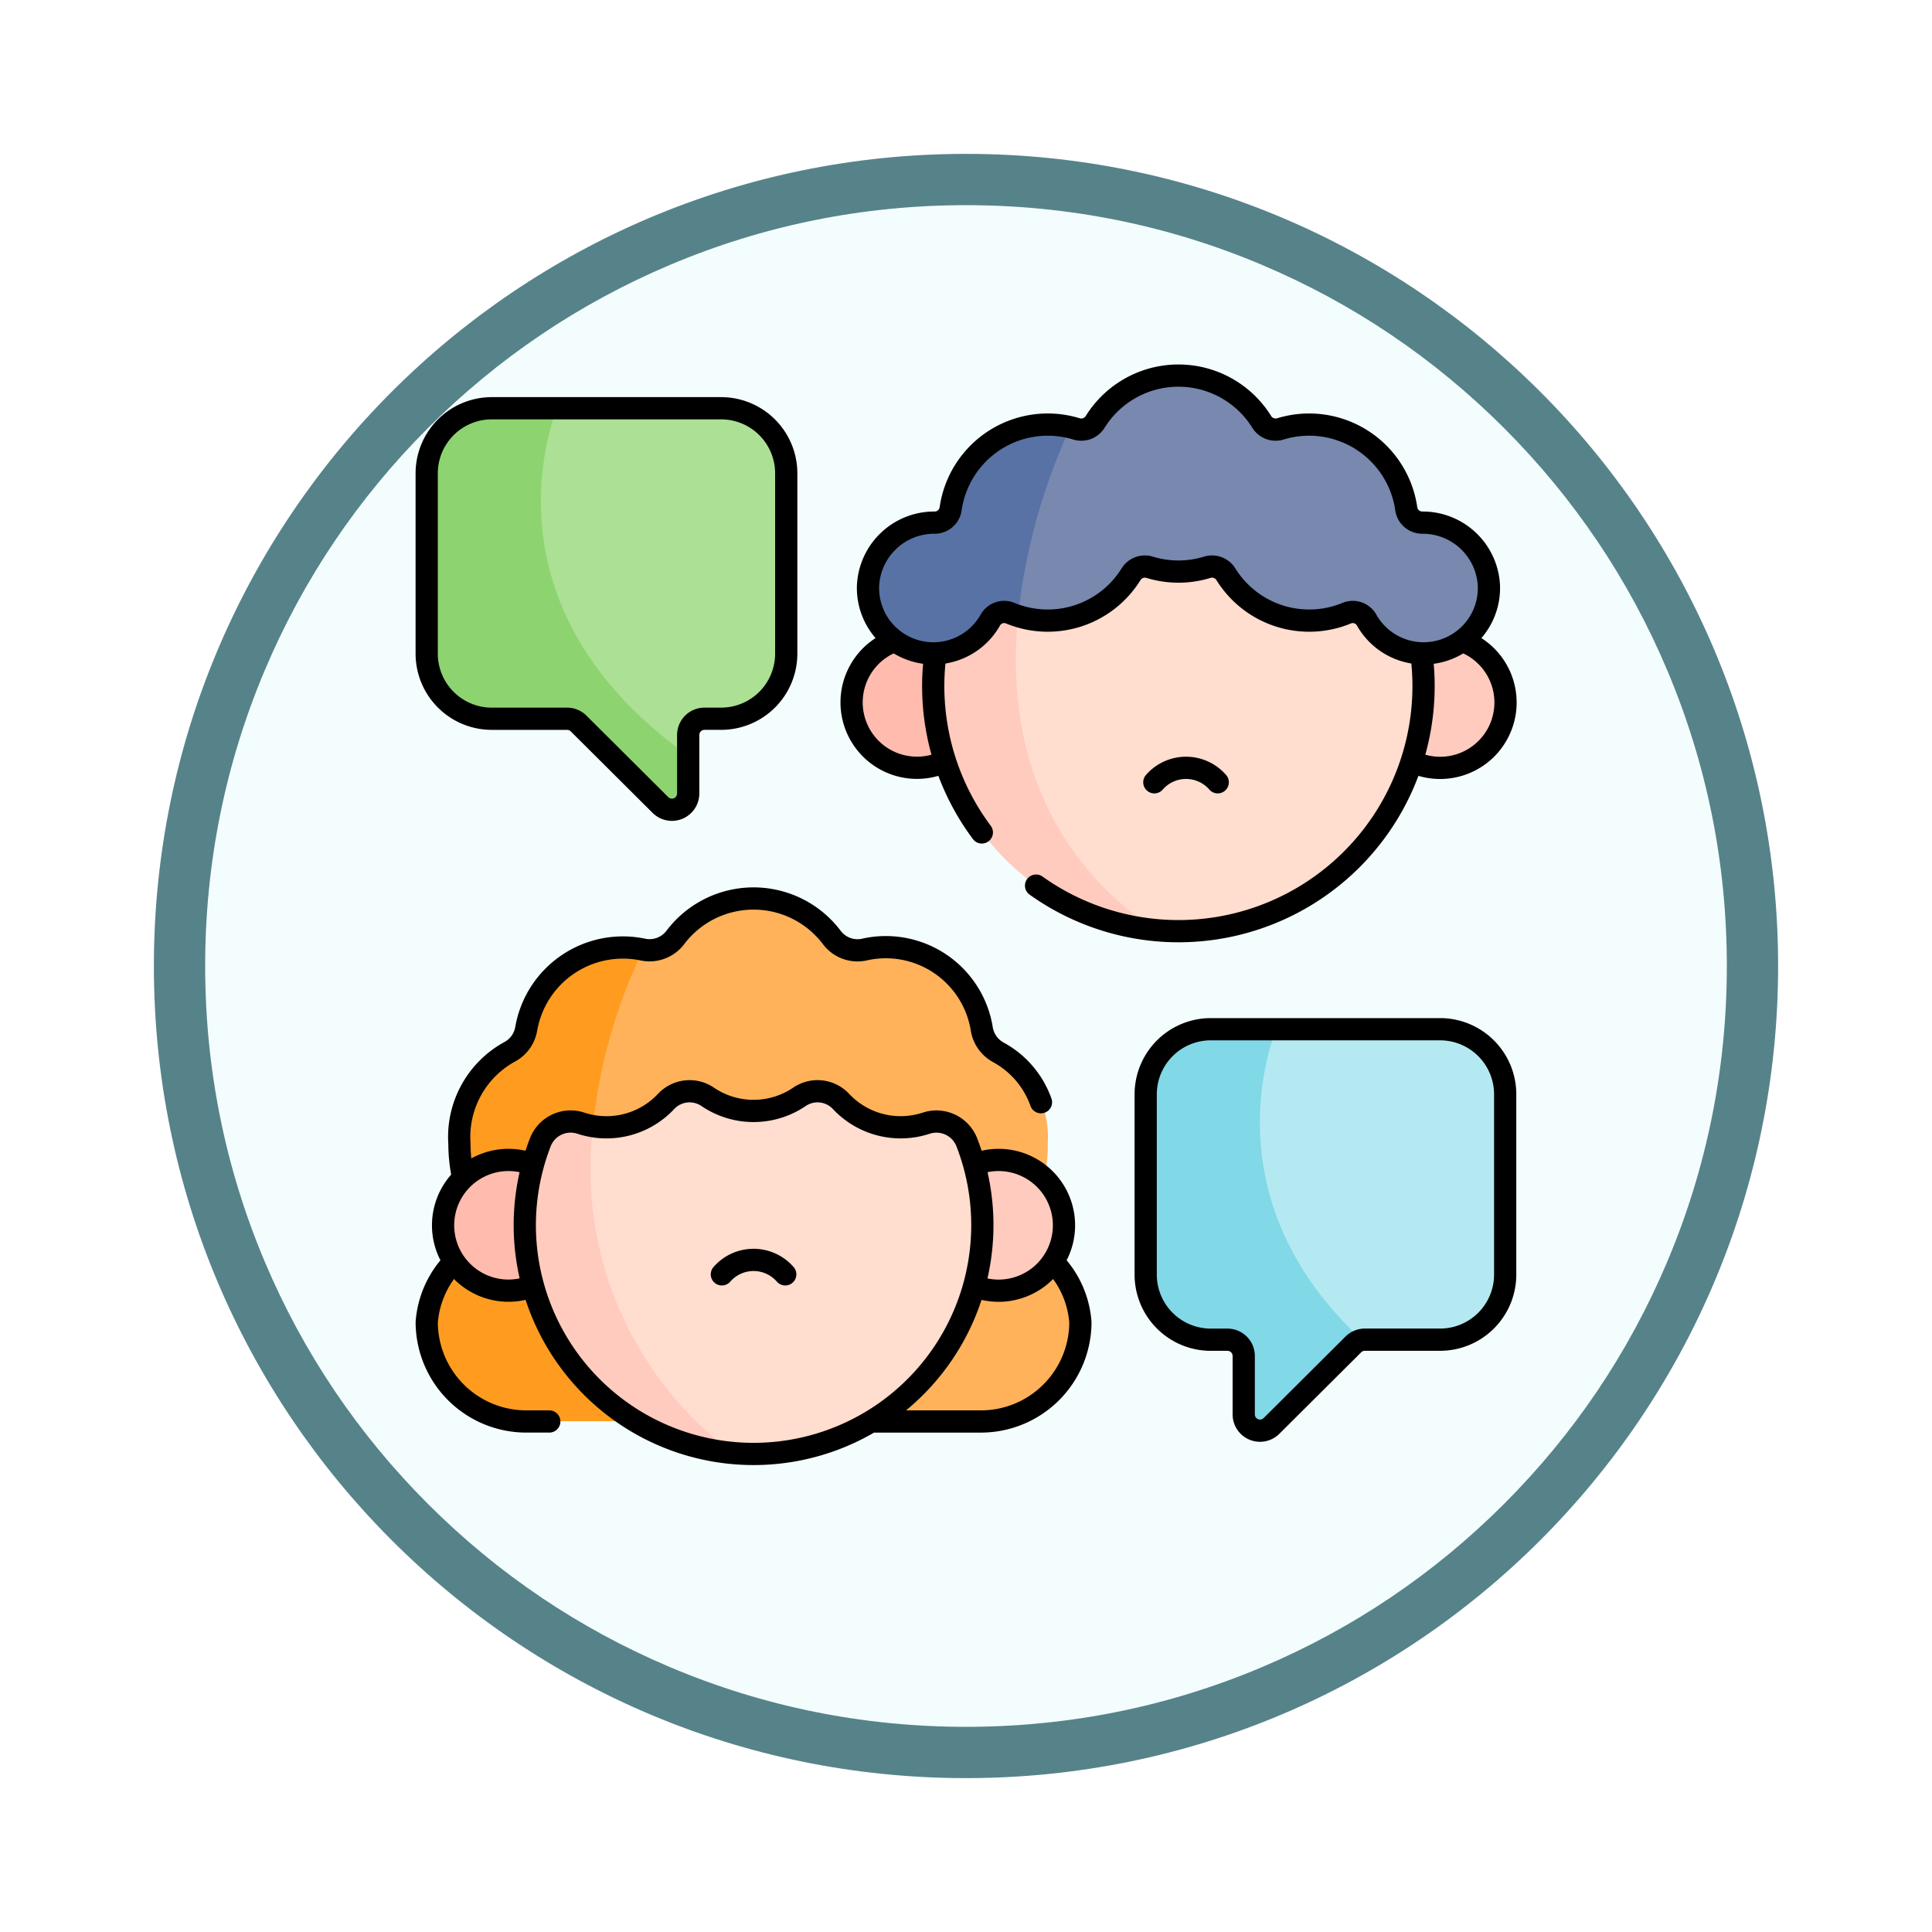 <svg xmlns="http://www.w3.org/2000/svg" xmlns:xlink="http://www.w3.org/1999/xlink" width="113" height="113" viewBox="0 0 113 113">
  <defs>
    <filter id="Trazado_982547" x="0" y="0" width="113" height="113" filterUnits="userSpaceOnUse">
      <feOffset dy="3" input="SourceAlpha"/>
      <feGaussianBlur stdDeviation="3" result="blur"/>
      <feFlood flood-opacity="0.161"/>
      <feComposite operator="in" in2="blur"/>
      <feComposite in="SourceGraphic"/>
    </filter>
  </defs>
  <g id="Grupo_1174764" data-name="Grupo 1174764" transform="translate(-324 -1962.175)">
    <g id="Grupo_1173868" data-name="Grupo 1173868" transform="translate(333 1968.175)">
      <g id="Grupo_1172010" data-name="Grupo 1172010">
        <g id="Grupo_1171046" data-name="Grupo 1171046">
          <g id="Grupo_1148525" data-name="Grupo 1148525">
            <g transform="matrix(1, 0, 0, 1, -9, -6)" filter="url(#Trazado_982547)">
              <g id="Trazado_982547-2" data-name="Trazado 982547" transform="translate(9 6)" fill="#f4fdfe">
                <path d="M 47.5 93.5 C 41.289 93.5 35.265 92.284 29.595 89.886 C 24.118 87.569 19.198 84.252 14.973 80.027 C 10.748 75.802 7.431 70.882 5.114 65.405 C 2.716 59.735 1.5 53.711 1.5 47.5 C 1.5 41.289 2.716 35.265 5.114 29.595 C 7.431 24.118 10.748 19.198 14.973 14.973 C 19.198 10.748 24.118 7.431 29.595 5.114 C 35.265 2.716 41.289 1.5 47.5 1.5 C 53.711 1.5 59.735 2.716 65.405 5.114 C 70.882 7.431 75.802 10.748 80.027 14.973 C 84.252 19.198 87.569 24.118 89.886 29.595 C 92.284 35.265 93.5 41.289 93.5 47.5 C 93.5 53.711 92.284 59.735 89.886 65.405 C 87.569 70.882 84.252 75.802 80.027 80.027 C 75.802 84.252 70.882 87.569 65.405 89.886 C 59.735 92.284 53.711 93.5 47.5 93.5 Z" stroke="none"/>
                <path d="M 47.5 3 C 41.491 3 35.664 4.176 30.18 6.496 C 24.881 8.737 20.122 11.946 16.034 16.034 C 11.946 20.122 8.737 24.881 6.496 30.18 C 4.176 35.664 3 41.491 3 47.5 C 3 53.509 4.176 59.336 6.496 64.82 C 8.737 70.119 11.946 74.878 16.034 78.966 C 20.122 83.054 24.881 86.263 30.18 88.504 C 35.664 90.824 41.491 92 47.5 92 C 53.509 92 59.336 90.824 64.82 88.504 C 70.119 86.263 74.878 83.054 78.966 78.966 C 83.054 74.878 86.263 70.119 88.504 64.82 C 90.824 59.336 92 53.509 92 47.5 C 92 41.491 90.824 35.664 88.504 30.18 C 86.263 24.881 83.054 20.122 78.966 16.034 C 74.878 11.946 70.119 8.737 64.82 6.496 C 59.336 4.176 53.509 3 47.5 3 M 47.5 0 C 73.734 0 95 21.266 95 47.5 C 95 73.734 73.734 95 47.5 95 C 21.266 95 0 73.734 0 47.5 C 0 21.266 21.266 0 47.5 0 Z" stroke="none" fill="#56838a"/>
              </g>
            </g>
          </g>
        </g>
      </g>
    </g>
    <g id="communications_6541108" transform="translate(341.459 1976.742)">
      <path id="Trazado_1031897" data-name="Trazado 1031897" d="M45.732,273.114a5.822,5.822,0,0,1-5.83,5.8H13.33a5.822,5.822,0,0,1-5.83-5.8c.02-1.856,1.484-3.683,2.868-4.717v-1.912a7.208,7.208,0,0,1-.956-3.823,5.677,5.677,0,0,1,2.936-5.367,1.883,1.883,0,0,0,.97-1.343,5.736,5.736,0,0,1,5.651-4.759,5.8,5.8,0,0,1,1.178.121l.027.005a1.89,1.89,0,0,0,1.866-.715,5.734,5.734,0,0,1,9.151,0,1.879,1.879,0,0,0,1.879.715,5.836,5.836,0,0,1,1.73-.1,5.542,5.542,0,0,1,5.155,4.678,1.91,1.91,0,0,0,.971,1.423,5.679,5.679,0,0,1,2.894,5.344,7.2,7.2,0,0,1-.956,3.823V268.4C44.248,269.432,45.712,271.258,45.732,273.114Z" transform="translate(0 -210.355)" fill="#ffb25a"/>
      <path id="Trazado_1031898" data-name="Trazado 1031898" d="M23.3,298.633H13.33a5.822,5.822,0,0,1-5.83-5.8c.02-1.856,1.484-3.683,2.868-4.717v-1.912a7.208,7.208,0,0,1-.956-3.823,5.677,5.677,0,0,1,2.936-5.367,1.883,1.883,0,0,0,.97-1.343,5.736,5.736,0,0,1,5.651-4.759,5.805,5.805,0,0,1,1.178.121l.027.005C18.868,273.662,12.485,287.994,23.3,298.633Z" transform="translate(0 -230.077)" fill="#ff9c20"/>
      <circle id="Elipse_12358" data-name="Elipse 12358" cx="3.823" cy="3.823" r="3.823" transform="translate(37.129 53.263)" fill="#ffcbbe"/>
      <circle id="Elipse_12359" data-name="Elipse 12359" cx="3.823" cy="3.823" r="3.823" transform="translate(8.456 53.263)" fill="#ffbbae"/>
      <path id="Trazado_1031899" data-name="Trazado 1031899" d="M88.759,344.983a13.382,13.382,0,0,1-13.593,13.38q-.5-.008-.985-.052l-10.829-8.025,2.642-11.1a4.789,4.789,0,0,0,4.275-1.455,1.881,1.881,0,0,1,2.422-.264,4.782,4.782,0,0,0,5.375,0,1.879,1.879,0,0,1,2.421.264,4.787,4.787,0,0,0,4.994,1.278,1.909,1.909,0,0,1,2.376,1.135A13.349,13.349,0,0,1,88.759,344.983Z" transform="translate(-48.762 -287.897)" fill="#ffddcf"/>
      <path id="Trazado_1031900" data-name="Trazado 1031900" d="M64.869,370.486A13.39,13.39,0,0,1,53.594,352.3a1.9,1.9,0,0,1,2.37-1.118,4.779,4.779,0,0,0,.717.176A20.672,20.672,0,0,0,64.869,370.486Z" transform="translate(-39.45 -300.073)" fill="#ffcbbe"/>
      <circle id="Elipse_12360" data-name="Elipse 12360" cx="3.823" cy="3.823" r="3.823" transform="translate(62.936 22.678)" fill="#ffcbbe"/>
      <circle id="Elipse_12361" data-name="Elipse 12361" cx="3.823" cy="3.823" r="3.823" transform="translate(32.35 22.678)" fill="#ffbbae"/>
      <path id="Trazado_1031901" data-name="Trazado 1031901" d="M270.459,51.842a14.337,14.337,0,0,1-14.337,14.337c-.475,0-.946-.023-1.409-.069l-9.571-5.719-3.229-10.464a14.337,14.337,0,0,1,28.547,1.914Z" transform="translate(-204.656 -26.297)" fill="#ffddcf"/>
      <path id="Trazado_1031902" data-name="Trazado 1031902" d="M253.84,80.716a14.338,14.338,0,0,1-6.1-26.481C245.553,60.321,242.778,73.046,253.84,80.716Z" transform="translate(-203.783 -40.903)" fill="#ffcbbe"/>
      <path id="Trazado_1031903" data-name="Trazado 1031903" d="M243.3,23.633a3.82,3.82,0,0,1-3.332-1.951.929.929,0,0,0-1.163-.4,5.738,5.738,0,0,1-7.067-2.275.952.952,0,0,0-1.093-.409,5.749,5.749,0,0,1-3.363,0,.954.954,0,0,0-1.094.409,5.733,5.733,0,0,1-6.607,2.441c-.156-.048-.308-.1-.458-.166a.929.929,0,0,0-1.163.4A3.823,3.823,0,0,1,210.8,19.7a3.753,3.753,0,0,1,1.191-2.639,3.945,3.945,0,0,1,2.71-1.078.942.942,0,0,0,.933-.81,5.734,5.734,0,0,1,7.011-4.767c.118.027.234.058.348.094a.954.954,0,0,0,1.094-.409,5.733,5.733,0,0,1,9.743,0,.952.952,0,0,0,1.093.409,5.738,5.738,0,0,1,7.36,4.673.941.941,0,0,0,.933.81,3.875,3.875,0,0,1,3.9,3.717A3.823,3.823,0,0,1,243.3,23.633Z" transform="translate(-177.493 0)" fill="#7888af"/>
      <path id="Trazado_1031904" data-name="Trazado 1031904" d="M222.647,30.132a35.308,35.308,0,0,0-3.069,11.043c-.156-.048-.308-.1-.458-.166a.929.929,0,0,0-1.163.4,3.823,3.823,0,0,1-7.154-1.979,3.753,3.753,0,0,1,1.191-2.639,3.945,3.945,0,0,1,2.71-1.078.942.942,0,0,0,.933-.81,5.734,5.734,0,0,1,7.011-4.767Z" transform="translate(-177.493 -19.722)" fill="#5972a5"/>
      <path id="Trazado_1031905" data-name="Trazado 1031905" d="M359.82,312.373v10.542a3.808,3.808,0,0,1-3.808,3.808c-4.8,0-4.455-.008-4.586.019a.949.949,0,0,0-.486.259l-4.788,4.768a.952.952,0,0,1-1.624-.674v-3.42a.952.952,0,0,0-.952-.952H342.6a3.808,3.808,0,0,1-3.808-3.808V312.373a3.808,3.808,0,0,1,3.808-3.808h13.411A3.808,3.808,0,0,1,359.82,312.373Z" transform="translate(-289.238 -262.948)" fill="#b4e9f1"/>
      <path id="Trazado_1031906" data-name="Trazado 1031906" d="M351.425,326.743a.949.949,0,0,0-.486.259l-4.788,4.768a.952.952,0,0,1-1.624-.674v-3.42a.952.952,0,0,0-.952-.952H342.6a3.808,3.808,0,0,1-3.808-3.808V312.373a3.808,3.808,0,0,1,3.808-3.808h3.815C345.676,310.528,343.142,319.068,351.425,326.743Z" transform="translate(-289.238 -262.948)" fill="#81d8e7"/>
      <path id="Trazado_1031907" data-name="Trazado 1031907" d="M28.53,26.253V36.8a3.808,3.808,0,0,1-3.808,3.808h-.975a.952.952,0,0,0-.952.952v3.419a.952.952,0,0,1-1.624.674l-4.788-4.768a.952.952,0,0,0-.672-.277h-4.4A3.808,3.808,0,0,1,7.5,36.8V26.253a3.808,3.808,0,0,1,3.808-3.808H24.722A3.808,3.808,0,0,1,28.53,26.253Z" transform="translate(-0.002 -13.148)" fill="#ace094"/>
      <path id="Trazado_1031908" data-name="Trazado 1031908" d="M22.795,42.777v2.2a.952.952,0,0,1-1.624.674l-4.788-4.768a.952.952,0,0,0-.672-.277h-4.4A3.808,3.808,0,0,1,7.5,36.8V26.253a3.808,3.808,0,0,1,3.808-3.808h3.815C14.316,24.594,11.356,34.626,22.795,42.777Z" transform="translate(-0.002 -13.148)" fill="#8dd470"/>
      <path id="Trazado_1031910" data-name="Trazado 1031910" d="M465.265,130.332a3.824,3.824,0,1,1-3.02,7.026" transform="translate(-397.02 -107.34)" fill="none" stroke="#000" stroke-linecap="round" stroke-linejoin="round" stroke-miterlimit="10" stroke-width="1.3"/>
      <path id="Trazado_1031911" data-name="Trazado 1031911" d="M205.527,130.584a3.824,3.824,0,0,0,3.007,7.031" transform="translate(-170.913 -107.56)" fill="none" stroke="#000" stroke-linecap="round" stroke-linejoin="round" stroke-miterlimit="10" stroke-width="1.3"/>
      <path id="Trazado_1031912" data-name="Trazado 1031912" d="M243.741,147.448A14.3,14.3,0,0,1,241,137.189" transform="translate(-203.774 -113.327)" fill="none" stroke="#000" stroke-linecap="round" stroke-linejoin="round" stroke-miterlimit="10" stroke-width="1.3"/>
      <path id="Trazado_1031913" data-name="Trazado 1031913" d="M310.824,137.19a14.337,14.337,0,0,1-22.562,13.368" transform="translate(-245.122 -113.327)" fill="none" stroke="#000" stroke-linecap="round" stroke-linejoin="round" stroke-miterlimit="10" stroke-width="1.3"/>
      <path id="Trazado_1031914" data-name="Trazado 1031914" d="M243.215,16.107a.942.942,0,0,1-.933-.811,5.739,5.739,0,0,0-7.359-4.672.954.954,0,0,1-1.094-.409,5.735,5.735,0,0,0-9.742,0,.954.954,0,0,1-1.094.409,5.738,5.738,0,0,0-7.359,4.672.942.942,0,0,1-.933.811,3.875,3.875,0,0,0-3.9,3.716,3.823,3.823,0,0,0,7.155,1.979.929.929,0,0,1,1.162-.4,5.735,5.735,0,0,0,7.066-2.274.954.954,0,0,1,1.094-.409,5.744,5.744,0,0,0,3.362,0,.954.954,0,0,1,1.094.409,5.735,5.735,0,0,0,7.066,2.274.929.929,0,0,1,1.162.4,3.823,3.823,0,0,0,7.155-1.979A3.876,3.876,0,0,0,243.215,16.107Z" transform="translate(-177.491 -0.106)" fill="none" stroke="#000" stroke-linecap="round" stroke-linejoin="round" stroke-miterlimit="10" stroke-width="1.3"/>
      <path id="Trazado_1031915" data-name="Trazado 1031915" d="M356.015,308.672H342.6a3.808,3.808,0,0,0-3.808,3.808v10.544a3.808,3.808,0,0,0,3.808,3.808h.974a.952.952,0,0,1,.952.952V331.2a.952.952,0,0,0,1.624.675l4.788-4.768a.952.952,0,0,1,.672-.277h4.4a3.808,3.808,0,0,0,3.808-3.808V312.48A3.808,3.808,0,0,0,356.015,308.672Z" transform="translate(-289.241 -263.041)" fill="none" stroke="#000" stroke-linecap="round" stroke-linejoin="round" stroke-miterlimit="10" stroke-width="1.3"/>
      <path id="Trazado_1031916" data-name="Trazado 1031916" d="M11.31,22.555H24.721a3.808,3.808,0,0,1,3.808,3.808V36.907a3.808,3.808,0,0,1-3.808,3.808h-.974a.952.952,0,0,0-.952.952v3.419a.952.952,0,0,1-1.624.675l-4.788-4.768a.952.952,0,0,0-.672-.277h-4.4A3.808,3.808,0,0,1,7.5,36.907V26.363A3.808,3.808,0,0,1,11.31,22.555Z" transform="translate(-0.002 -13.244)" fill="none" stroke="#000" stroke-linecap="round" stroke-linejoin="round" stroke-miterlimit="10" stroke-width="1.3"/>
      <path id="Trazado_1031917" data-name="Trazado 1031917" d="M9.049,416.231A5.677,5.677,0,0,0,7.5,419.72a5.822,5.822,0,0,0,5.83,5.8h1.338" transform="translate(0 -356.947)" fill="none" stroke="#000" stroke-linecap="round" stroke-linejoin="round" stroke-miterlimit="10" stroke-width="1.3"/>
      <path id="Trazado_1031918" data-name="Trazado 1031918" d="M224.854,416.532a5.646,5.646,0,0,1,1.516,3.451,5.822,5.822,0,0,1-5.83,5.8H214.4" transform="translate(-180.638 -357.209)" fill="none" stroke="#000" stroke-linecap="round" stroke-linejoin="round" stroke-miterlimit="10" stroke-width="1.3"/>
      <path id="Trazado_1031919" data-name="Trazado 1031919" d="M22.778,264.765a9.523,9.523,0,0,1-.216-1.992,5.677,5.677,0,0,1,2.936-5.367,1.883,1.883,0,0,0,.97-1.343,5.739,5.739,0,0,1,6.829-4.638,1.89,1.89,0,0,0,1.893-.71,5.734,5.734,0,0,1,9.151,0,1.879,1.879,0,0,0,1.879.715,5.685,5.685,0,0,1,6.885,4.578,1.91,1.91,0,0,0,.971,1.423,5.365,5.365,0,0,1,2.5,2.921" transform="translate(-13.15 -210.452)" fill="none" stroke="#000" stroke-linecap="round" stroke-linejoin="round" stroke-miterlimit="10" stroke-width="1.3"/>
      <path id="Trazado_1031920" data-name="Trazado 1031920" d="M260.6,369.122a3.824,3.824,0,1,1-.061,7.191" transform="translate(-220.923 -315.628)" fill="none" stroke="#000" stroke-linecap="round" stroke-linejoin="round" stroke-miterlimit="10" stroke-width="1.3"/>
      <path id="Trazado_1031921" data-name="Trazado 1031921" d="M20.206,369.15a3.823,3.823,0,1,0,.015,7.145" transform="translate(-6.573 -315.626)" fill="none" stroke="#000" stroke-linecap="round" stroke-linejoin="round" stroke-miterlimit="10" stroke-width="1.3"/>
      <path id="Trazado_1031922" data-name="Trazado 1031922" d="M79.443,345.094a13.381,13.381,0,1,1-25.853-4.857,1.9,1.9,0,0,1,2.37-1.118,4.779,4.779,0,0,0,4.993-1.278,1.881,1.881,0,0,1,2.422-.265,4.779,4.779,0,0,0,5.374,0,1.879,1.879,0,0,1,2.421.264,4.78,4.78,0,0,0,4.994,1.278,1.909,1.909,0,0,1,2.376,1.135A13.345,13.345,0,0,1,79.443,345.094Z" transform="translate(-39.446 -287.993)" fill="none" stroke="#000" stroke-linecap="round" stroke-linejoin="round" stroke-miterlimit="10" stroke-width="1.3"/>
      <path id="Trazado_1031926" data-name="Trazado 1031926" d="M143.49,415.806a2.456,2.456,0,0,1,3.707,0" transform="translate(-118.728 -355.838)" fill="none" stroke="#000" stroke-linecap="round" stroke-linejoin="round" stroke-miterlimit="10" stroke-width="1.3"/>
      <path id="Trazado_1031927" data-name="Trazado 1031927" d="M143.49,415.806a2.456,2.456,0,0,1,3.707,0" transform="translate(-93.433 -384.619)" fill="none" stroke="#000" stroke-linecap="round" stroke-linejoin="round" stroke-miterlimit="10" stroke-width="1.3"/>
    </g>
  </g>
</svg>
